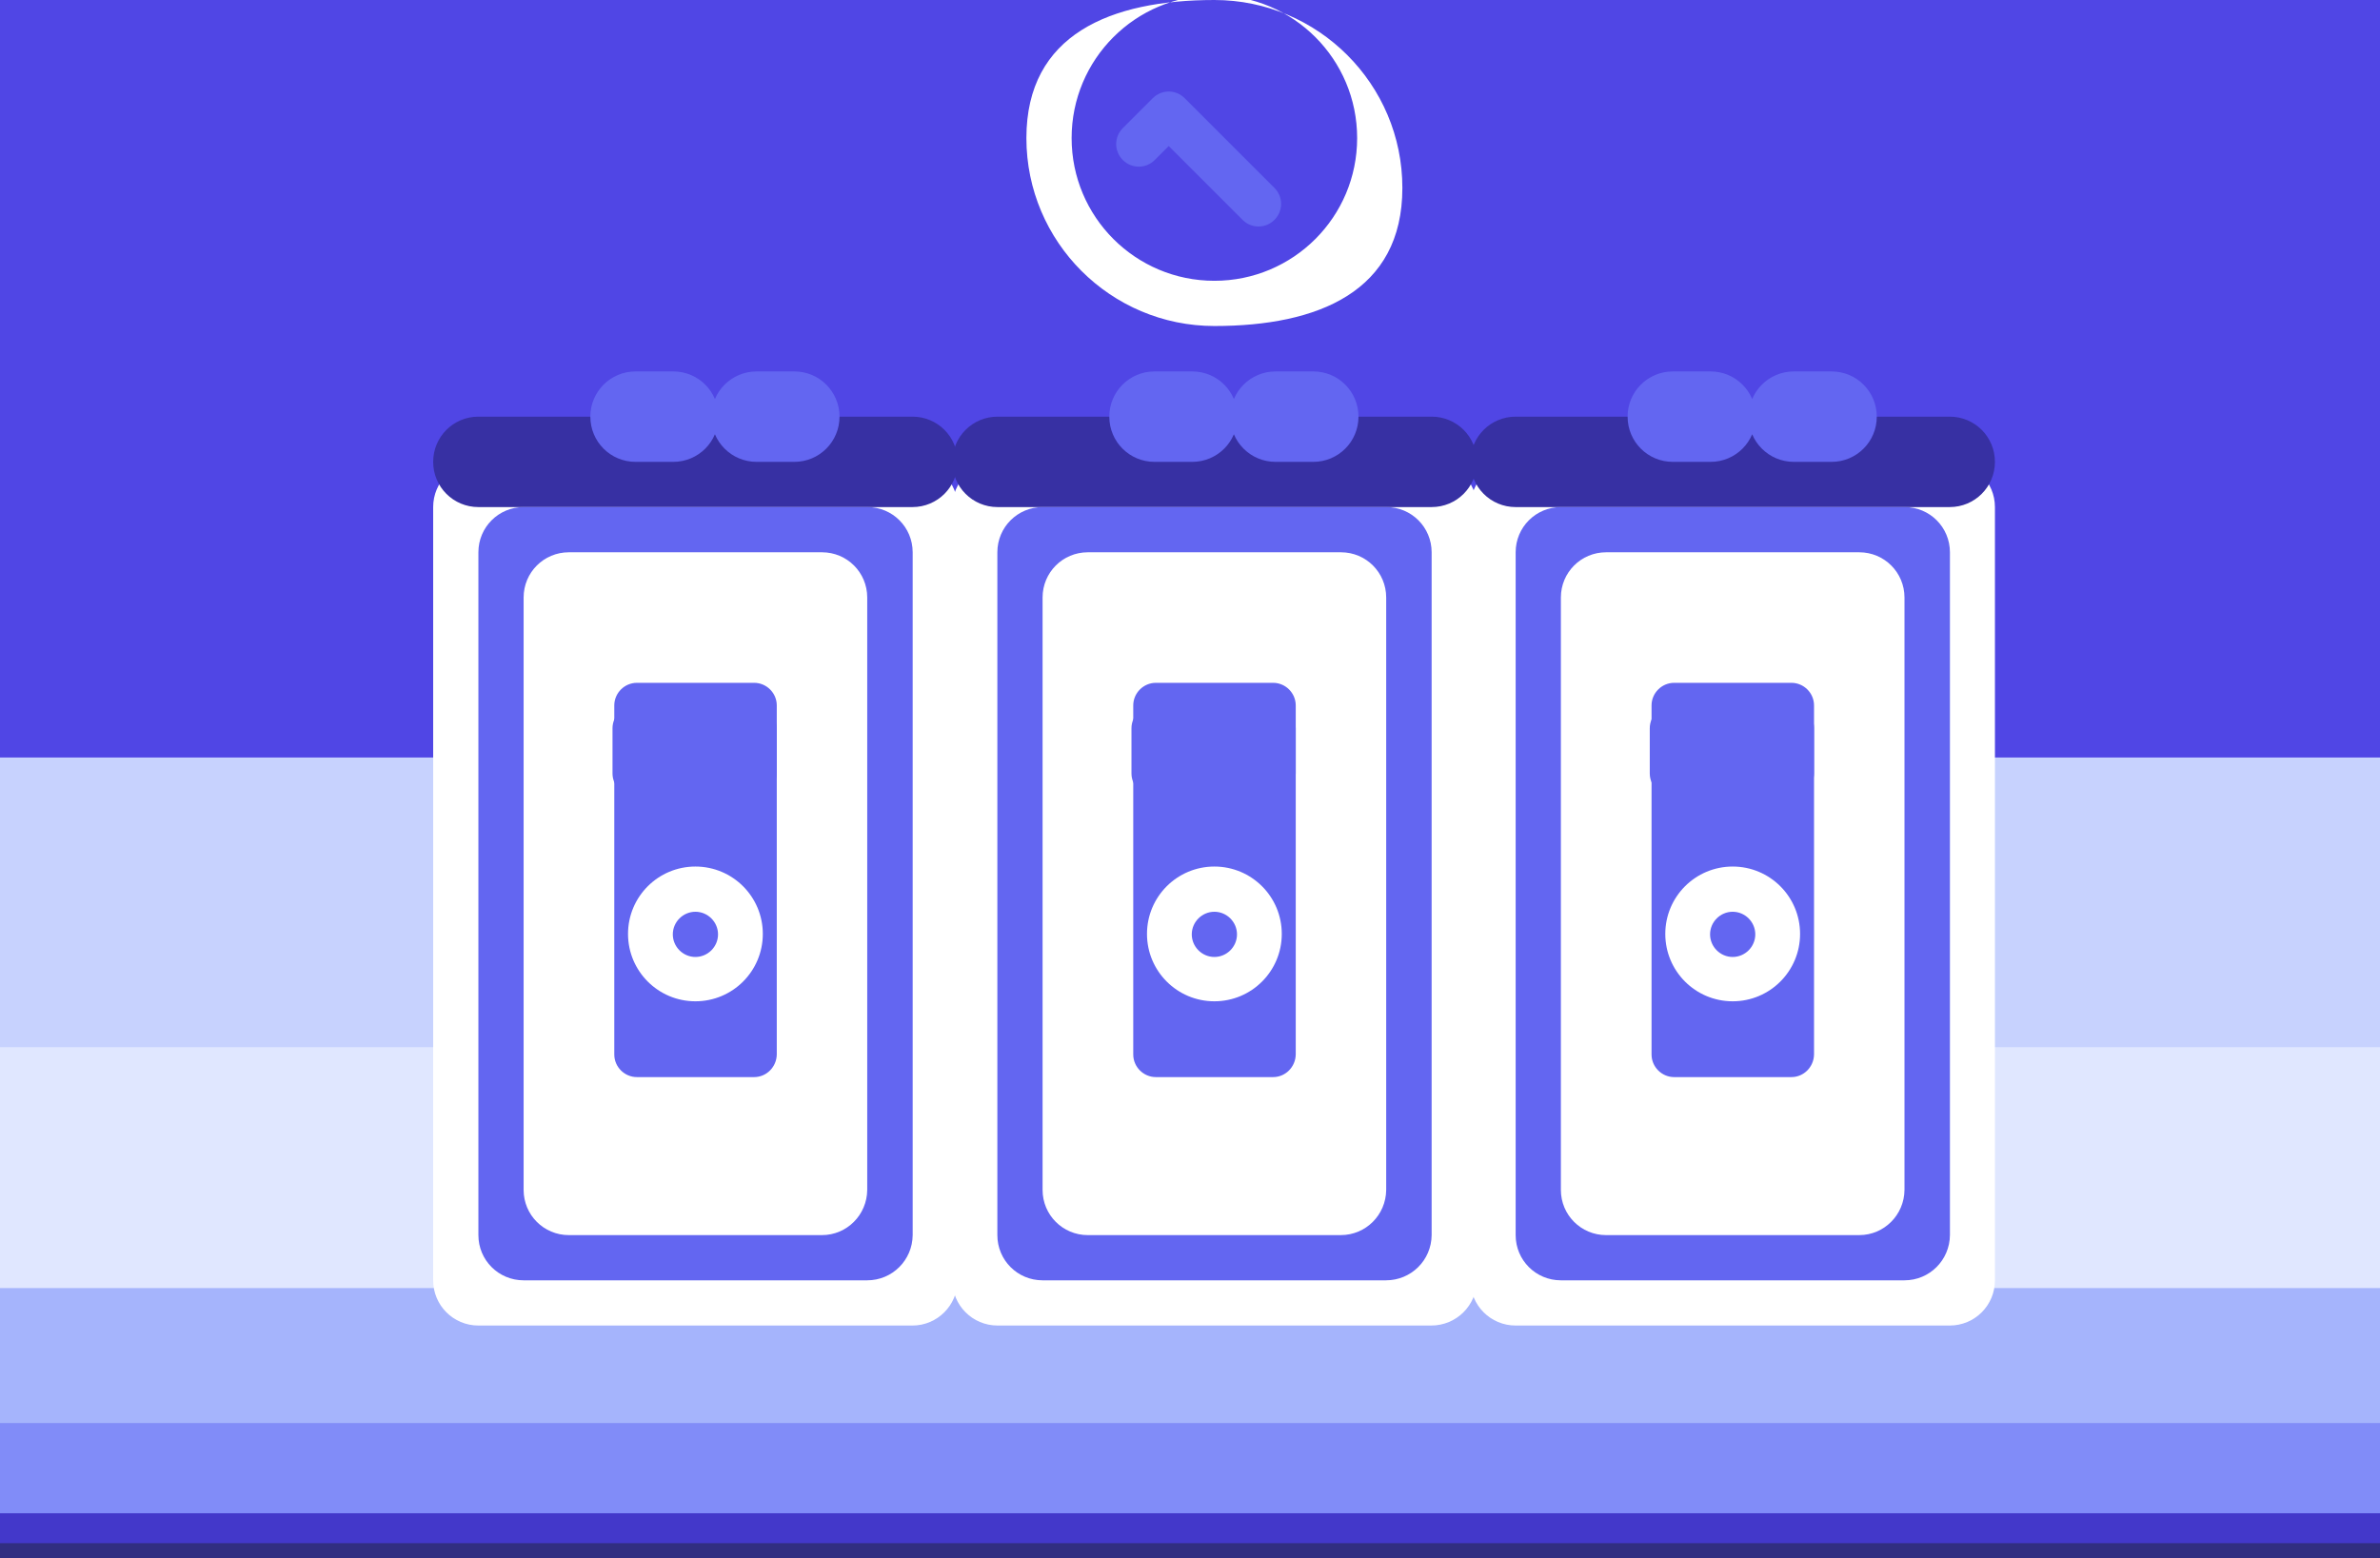 <svg xmlns="http://www.w3.org/2000/svg" viewBox="0 0 1073.6 703.1"><style>.st0{fill:#5046e5}.st1{fill:#c7d2fe}.st2{fill:#e0e7ff}.st3{fill:#a5b4fc}.st4{fill:#818cf8}.st5{fill:#4338ca}.st6{fill:#312e81}.st7{fill:#fff}.st8{fill:#3730a3}.st9{fill:#6366f1}</style><path class="st0" d="M1073.6 703.1H0V0h1073.6z"/><path class="st1" d="M1073.6 703.1H0V341.8h1073.6z"/><path class="st2" d="M1073.6 703.1H0V472.5h1073.6z"/><path class="st3" d="M1073.6 703.1H0V581.2h1073.6z"/><path class="st4" d="M1073.6 703.1H0V642.1h1073.6z"/><path class="st5" d="M1073.6 703.1H0v-20.3h1073.6z"/><path class="st6" d="M1073.6 703.1H0v-6.8h1073.6z"/><path class="st7" d="M879.5 598.1H683.7c-11.3 0-20.4-9.1-20.4-20.4V228.8c0-11.3 9.1-20.4 20.4-20.4h195.8c11.3 0 20.4 9.1 20.4 20.4v348.9c0 11.3-9.1 20.4-20.4 20.4z"/><path class="st8" d="M879.5 228.8H683.7c-11.3 0-20.4-9.1-20.4-20.4s9.1-20.4 20.4-20.4h195.8c11.3 0 20.4 9.1 20.4 20.4s-9.1 20.4-20.4 20.4z"/><path class="st9" d="M859.1 577.7H704.1c-11.3 0-20.4-9.1-20.4-20.4V249.2c0-11.3 9.1-20.4 20.4-20.4h155.1c11.3 0 20.4 9.1 20.4 20.4v308.1c-.1 11.3-9.2 20.4-20.5 20.4z"/><path class="st7" d="M838.7 557.3H724.5c-11.3 0-20.4-9.1-20.4-20.4V269.6c0-11.3 9.1-20.4 20.4-20.4h114.2c11.3 0 20.4 9.1 20.4 20.4v267.3c-.1 11.3-9.2 20.4-20.4 20.4z"/><path class="st9" d="M771.6 208.4h-17c-11.3 0-20.4-9.1-20.4-20.4s9.1-20.4 20.4-20.4h17c11.3 0 20.4 9.1 20.4 20.4s-9.1 20.4-20.4 20.4zM826.2 208.4h-17c-11.3 0-20.4-9.1-20.4-20.4s9.1-20.4 20.4-20.4h17c11.3 0 20.4 9.1 20.4 20.4s-9.1 20.4-20.4 20.4z"/><path class="st7" d="M818.3 496.2H745c-5.6 0-10.2-4.6-10.2-10.2V308.1c0-5.6 4.6-10.2 10.2-10.2h73.3c5.6 0 10.2 4.6 10.2 10.2v177.9c0 5.6-4.6 10.2-10.2 10.2z"/><path class="st9" d="M808.1 486H755.2c-5.6 0-10.2-4.6-10.2-10.2V318.3c0-5.6 4.6-10.2 10.2-10.2h52.9c5.6 0 10.2 4.6 10.2 10.2v157.5c-.1 5.6-4.6 10.2-10.2 10.2z"/><path class="st7" d="M781.6 451.8c-16.8 0-30.4-13.6-30.4-30.4s13.6-30.4 30.4-30.4 30.4 13.6 30.4 30.4-13.6 30.4-30.4 30.4zm0-40.4c-5.6 0-10.2 4.6-10.2 10.2s4.6 10.2 10.2 10.2 10.2-4.6 10.2-10.2-4.6-10.2-10.2-10.2z"/><path class="st9" d="M781.6 359.2h-27.2c-5.6 0-10.2-4.6-10.2-10.2v-20.4c0-5.6 4.6-10.2 10.2-10.2h27.2c5.6 0 10.2 4.6 10.2 10.2v20.4c-.1 5.6-4.6 10.2-10.2 10.2zM808.1 359.2h-10.2c-5.6 0-10.2-4.6-10.2-10.2v-20.4c0-5.6 4.6-10.2 10.2-10.2h10.2c5.6 0 10.2 4.6 10.2 10.2v20.4c-.1 5.6-4.6 10.2-10.2 10.2z"/><path class="st7" d="M411.6 598.1H215.8c-11.3 0-20.4-9.1-20.4-20.4V228.8c0-11.3 9.1-20.4 20.4-20.4h195.8c11.3 0 20.4 9.1 20.4 20.4v348.9c-.1 11.3-9.2 20.4-20.4 20.4z"/><path class="st8" d="M411.6 228.8H215.8c-11.3 0-20.4-9.1-20.4-20.4s9.1-20.4 20.4-20.4h195.8c11.3 0 20.4 9.1 20.4 20.4s-9.1 20.4-20.4 20.4z"/><path class="st9" d="M391.2 577.7H236.2c-11.3 0-20.4-9.1-20.4-20.4V249.2c0-11.3 9.1-20.4 20.4-20.4h155.1c11.3 0 20.4 9.1 20.4 20.4v308.1c-.1 11.3-9.2 20.4-20.5 20.4z"/><path class="st7" d="M370.8 557.3H256.6c-11.3 0-20.4-9.1-20.4-20.4V269.6c0-11.3 9.1-20.4 20.4-20.4h114.2c11.3 0 20.4 9.1 20.4 20.4v267.3c-.1 11.3-9.2 20.4-20.4 20.4z"/><path class="st9" d="M303.7 208.4h-17c-11.3 0-20.4-9.1-20.4-20.4s9.1-20.4 20.4-20.4h17c11.3 0 20.4 9.1 20.4 20.4s-9.1 20.4-20.4 20.4zM358.3 208.4h-17c-11.3 0-20.4-9.1-20.4-20.4s9.1-20.4 20.4-20.4h17c11.3 0 20.4 9.1 20.4 20.4s-9.1 20.4-20.4 20.4z"/><path class="st7" d="M350.4 496.2h-73.3c-5.6 0-10.2-4.6-10.2-10.2V308.1c0-5.6 4.6-10.2 10.2-10.2h73.3c5.6 0 10.2 4.6 10.2 10.2v177.9c-.1 5.6-4.6 10.2-10.2 10.2z"/><path class="st9" d="M340.2 486h-52.9c-5.6 0-10.2-4.6-10.2-10.2V318.3c0-5.6 4.6-10.2 10.2-10.2h52.9c5.6 0 10.2 4.6 10.2 10.2v157.5c-.1 5.6-4.6 10.2-10.2 10.2z"/><path class="st7" d="M313.7 451.8c-16.8 0-30.4-13.6-30.4-30.4s13.6-30.4 30.4-30.4 30.4 13.6 30.4 30.4-13.6 30.4-30.4 30.4zm0-40.4c-5.6 0-10.2 4.6-10.2 10.2s4.6 10.2 10.2 10.2 10.2-4.6 10.2-10.2-4.6-10.2-10.2-10.2z"/><path class="st9" d="M313.7 359.2h-27.2c-5.6 0-10.2-4.6-10.2-10.2v-20.4c0-5.6 4.6-10.2 10.2-10.2h27.2c5.6 0 10.2 4.6 10.2 10.2v20.4c-.1 5.6-4.6 10.2-10.2 10.2zM340.2 359.2h-10.2c-5.6 0-10.2-4.6-10.2-10.2v-20.4c0-5.6 4.6-10.2 10.2-10.2h10.2c5.6 0 10.2 4.6 10.2 10.2v20.4c-.1 5.6-4.6 10.2-10.2 10.2z"/><path class="st7" d="M645.6 598.1H450c-11.3 0-20.4-9.1-20.4-20.4V228.8c0-11.3 9.1-20.4 20.4-20.4h195.8c11.3 0 20.4 9.1 20.4 20.4v348.9c-.1 11.3-9.2 20.4-20.6 20.4z"/><path class="st8" d="M645.6 228.8H450c-11.3 0-20.4-9.1-20.4-20.4s9.1-20.4 20.4-20.4h195.8c11.3 0 20.4 9.1 20.4 20.4s-9.1 20.4-20.4 20.4z"/><path class="st9" d="M625.2 577.7H470.3c-11.3 0-20.4-9.1-20.4-20.4V249.2c0-11.3 9.1-20.4 20.4-20.4h155.1c11.3 0 20.4 9.1 20.4 20.4v308.1c-.1 11.3-9.2 20.4-20.6 20.4z"/><path class="st7" d="M604.8 557.3H490.7c-11.3 0-20.4-9.1-20.4-20.4V269.6c0-11.3 9.1-20.4 20.4-20.4h114.2c11.3 0 20.4 9.1 20.4 20.4v267.3c-.1 11.3-9.2 20.4-20.5 20.4z"/><path class="st9" d="M537.8 208.4h-17c-11.3 0-20.4-9.1-20.4-20.4s9.1-20.4 20.4-20.4h17c11.3 0 20.4 9.1 20.4 20.4s-9.1 20.4-20.4 20.4zM592.4 208.4h-17c-11.3 0-20.4-9.1-20.4-20.4s9.1-20.4 20.4-20.4h17c11.3 0 20.4 9.1 20.4 20.4s-9.1 20.4-20.4 20.4z"/><path class="st7" d="M584.5 496.2h-73.3c-5.6 0-10.2-4.6-10.2-10.2V308.1c0-5.6 4.6-10.2 10.2-10.2h73.3c5.6 0 10.2 4.6 10.2 10.2v177.9c-.1 5.6-4.6 10.2-10.2 10.2z"/><path class="st9" d="M574.3 486h-52.9c-5.6 0-10.2-4.6-10.2-10.2V318.3c0-5.6 4.6-10.2 10.2-10.2h52.9c5.6 0 10.2 4.6 10.2 10.2v157.5c-.1 5.6-4.6 10.2-10.2 10.2z"/><path class="st7" d="M547.8 451.8c-16.8 0-30.4-13.6-30.4-30.4s13.6-30.4 30.4-30.4 30.4 13.6 30.4 30.4-13.6 30.4-30.4 30.4zm0-40.4c-5.6 0-10.2 4.6-10.2 10.2s4.6 10.2 10.2 10.2 10.2-4.6 10.2-10.2-4.6-10.2-10.2-10.2z"/><path class="st9" d="M547.8 359.2h-27.2c-5.6 0-10.2-4.6-10.2-10.2v-20.4c0-5.6 4.6-10.2 10.2-10.2h27.2c5.6 0 10.2 4.6 10.2 10.2v20.4c-.1 5.6-4.6 10.2-10.2 10.2zM574.3 359.2h-10.2c-5.6 0-10.2-4.6-10.2-10.2v-20.4c0-5.6 4.6-10.2 10.2-10.2h10.2c5.6 0 10.2 4.6 10.2 10.2v20.4c-.1 5.6-4.6 10.2-10.2 10.2z"/><path class="st7" d="M547.8 147.1c-46.8 0-84.8-38-84.8-84.8S501 0 547.8 0s84.8 38 84.8 84.8-38 62.3-84.8 62.3zm0-149.2c-35.6 0-64.4 28.8-64.4 64.4s28.8 64.4 64.4 64.4 64.4-28.8 64.4-64.4-28.8-64.4-64.4-64.4z"/><path class="st9" d="M574.9 84.8 534.4 44.3c-4-4-10.4-4-14.4 0l-13.5 13.5c-4 4-4 10.4 0 14.4s10.4 4 14.4 0l6.3-6.3 33.3 33.3c4 4 10.4 4 14.4 0s4-10.4 0-14.4z"/></svg>